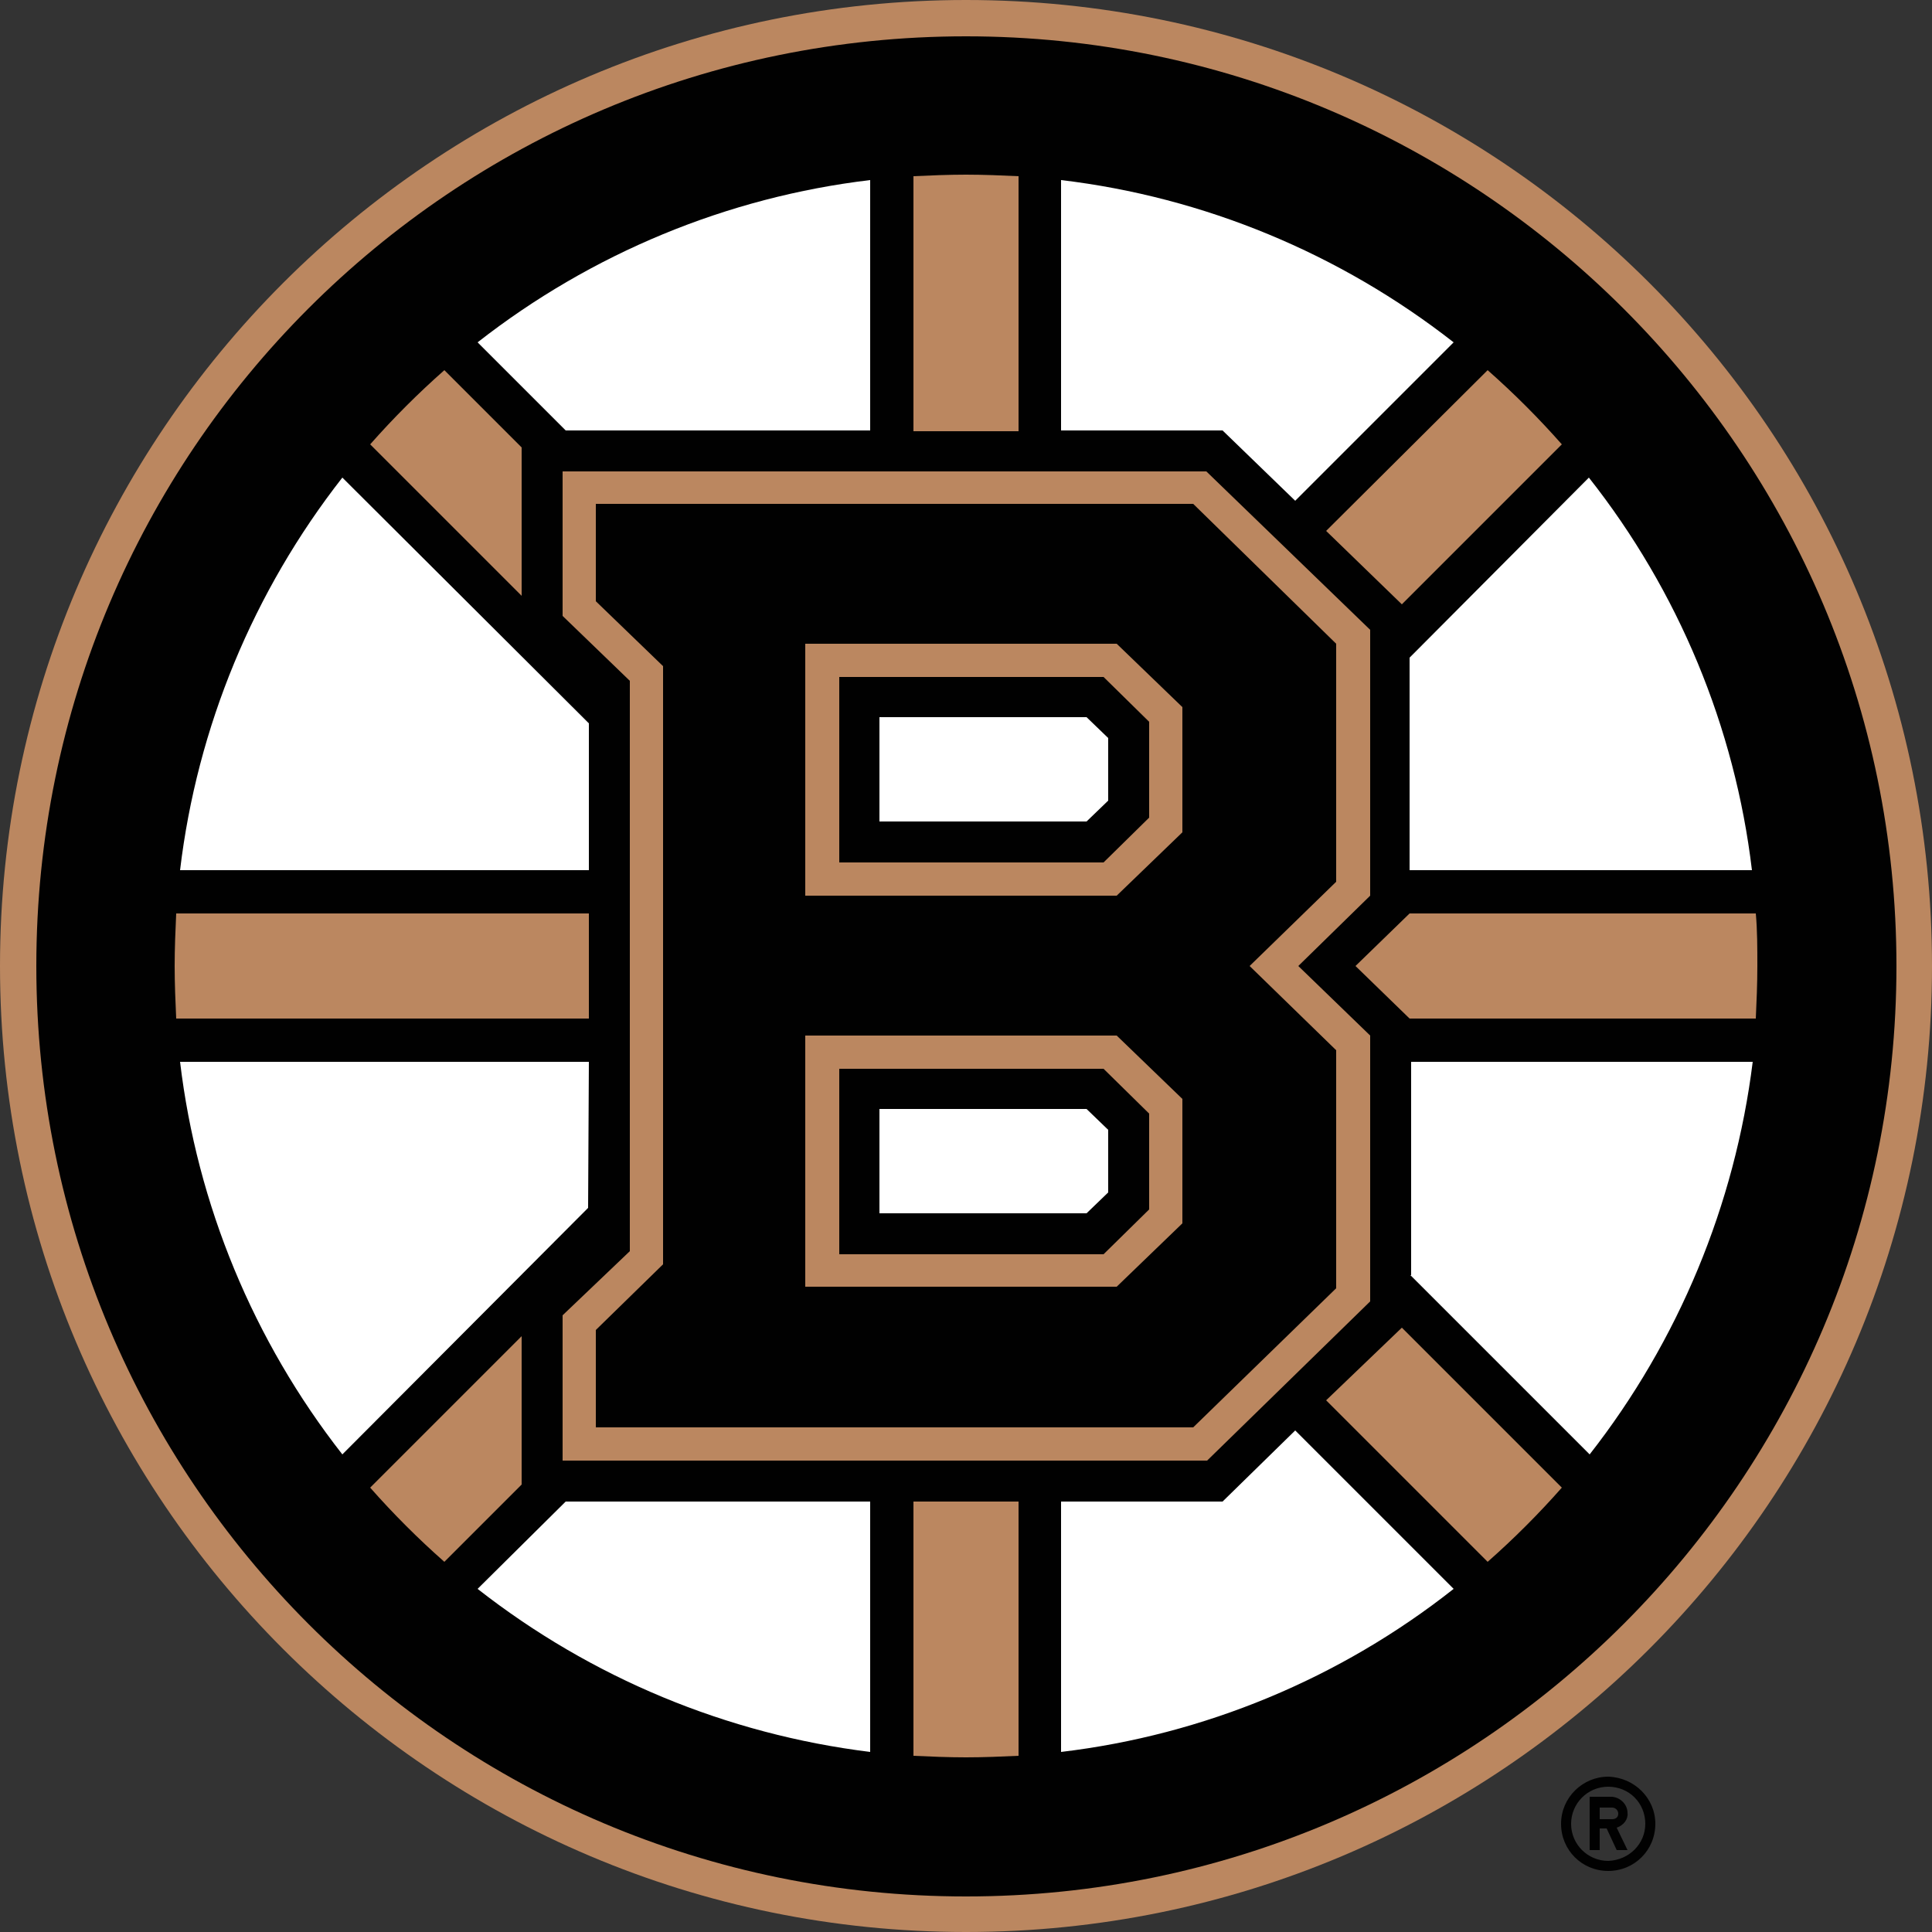 <svg id="SvgjsSvg1001" width="288" height="288" xmlns="http://www.w3.org/2000/svg" version="1.1" xmlns:xlink="http://www.w3.org/1999/xlink" xmlns:svgjs="http://svgjs.com/svgjs"><rect width="100%" height="100%" fill="#333333" stroke="none"/><defs id="SvgjsDefs1002"></defs><g id="SvgjsG1008" transform="matrix(1,0,0,1,0,0)"><svg xmlns="http://www.w3.org/2000/svg" enable-background="new 0 0 250 250" viewBox="0 0 250 250" width="288" height="288"><switch><g fill="#000000" class="color000 svgShape"><path fill="#010101" d="M208.1,229.9c-3.3,0-6.1,2.7-6.1,6.1s2.7,6.1,6.1,6.1s6.1-2.7,6.1-6.1C214.2,232.7,211.5,230,208.1,229.9			C208.2,229.9,208.2,229.9,208.1,229.9z M208.1,240.8c-2.6,0-4.8-2.1-4.8-4.8l0,0l0,0c0-2.6,2.1-4.8,4.8-4.8s4.8,2.1,4.8,4.8l0,0
			C212.9,238.6,210.8,240.7,208.1,240.8z M210.6,234.6c0-1.1-0.9-2-2-2.1c0,0,0,0,0,0h-2.9v6.9h1.3v-2.8h0.9l1.3,2.8h1.4l-1.4-2.9
			C210.1,236.2,210.7,235.4,210.6,234.6z M208.6,235.4H207v-1.5h1.6c0.4,0,0.8,0.3,0.8,0.8S209,235.4,208.6,235.4L208.6,235.4z" class="color010101 svgShape"></path><path fill="#bb8760" d="M125,0C56,0,0,56,0,125s56,125,125,125s125-55.9,125-125S194.1,0,125,0z" class="colorffb81c svgShape"></path><path fill="#010101" d="M125,4.7C58.5,4.7,4.7,58.5,4.7,125S58.5,245.4,125,245.4S245.4,191.4,245.4,125S191.4,4.7,125,4.7z" class="color010101 svgShape"></path><path fill="#bb8760" d="M181.4,78.2l20.7-20.7c-3-3.4-6.2-6.6-9.6-9.6l-20.9,20.8L181.4,78.2z M131.8,22.8c-2.2-0.1-4.5-0.2-6.8-0.2
			s-4.6,0.1-6.8,0.2v33h13.6V22.8z M67.5,57.9l-10-10c-3.4,3-6.6,6.2-9.6,9.6l19.6,19.6V57.9z M67.5,172.9l-19.6,19.6
			c3,3.4,6.2,6.6,9.6,9.6l10-10V172.9z M76.2,118.2H22.8c-0.1,2.2-0.2,4.5-0.2,6.8s0.1,4.6,0.2,6.8h53.4V118.2z M227.2,118.2h-44.8
			l-7,6.8l7,6.8h44.8c0.1-2.2,0.2-4.5,0.2-6.8S227.4,120.4,227.2,118.2z M171.6,181.2l20.9,20.9c3.4-3,6.6-6.2,9.6-9.6l-20.7-20.7
			L171.6,181.2z M118.2,227.2c2.2,0.1,4.5,0.2,6.8,0.2s4.6-0.1,6.8-0.2v-32.9h-13.6V227.2z" class="colorffb81c svgShape"></path><path fill="#bb8760" d="M72.8,170.2V189h83.4l21.1-20.6V134l-9.3-9l9.3-9.1V81.5L156.1,61H72.8v18.7l8.7,8.4v73.8L72.8,170.2z" class="colorffb81c svgShape"></path><path fill="#010101" d="M148.7,93.4l-5.9-5.8h-34.2v24h34.2l5.9-5.8V93.4z M148.7,144.1l-5.9-5.8h-34.2v24h34.2l5.9-5.8V144.1z" class="color010101 svgShape"></path><path fill="#010101" d="M77.1,172.1v12.6h77.3l18.5-18v-30.8L161.7,125l11.2-10.9V83.3l-18.5-18.1H77.1v12.6l8.7,8.4v77.4L77.1,172.1
			L77.1,172.1z M104.2,83.3h40.3l8.5,8.2v16.2l-8.5,8.2h-40.3V83.3z M104.2,134h40.3l8.5,8.2v16.1l-8.5,8.2h-40.3V134z" class="color010101 svgShape"></path><path fill="#ffffff" d="M61.8,205.6c14.7,11.5,32.2,18.8,50.8,21.1v-32.4H73.2L61.8,205.6z M158.2,194.3h-20.9v32.4
			c18.5-2.2,36.1-9.5,50.8-21.1l-20.5-20.5L158.2,194.3L158.2,194.3z M76.2,137.4H23.3c2.2,18.5,9.5,36.1,21,50.8l31.8-31.9
			L76.2,137.4L76.2,137.4z M76.2,93.6L44.3,61.8c-11.5,14.7-18.8,32.3-21,50.8h52.9V93.6L76.2,93.6z M167.6,64.8l20.5-20.5
			c-14.7-11.5-32.3-18.8-50.8-21v32.4h20.9L167.6,64.8z M182.5,165l23.2,23.2c11.5-14.7,18.8-32.3,21.1-50.8h-44.2V165z M112.6,55.7
			V23.3c-18.5,2.2-36.1,9.5-50.8,21l11.4,11.4L112.6,55.7L112.6,55.7z M182.5,112.6h44.2c-2.2-18.5-9.5-36.1-21.1-50.8l-23.2,23.3
			V112.6L182.5,112.6z M113.8,92.9v13.4h26.8l2.8-2.7v-8.1l-2.8-2.7H113.8z M113.8,143.6v13.4h26.8l2.8-2.7v-8.1l-2.8-2.7H113.8z" class="colorfff svgShape"></path></g></switch></svg></g></svg>